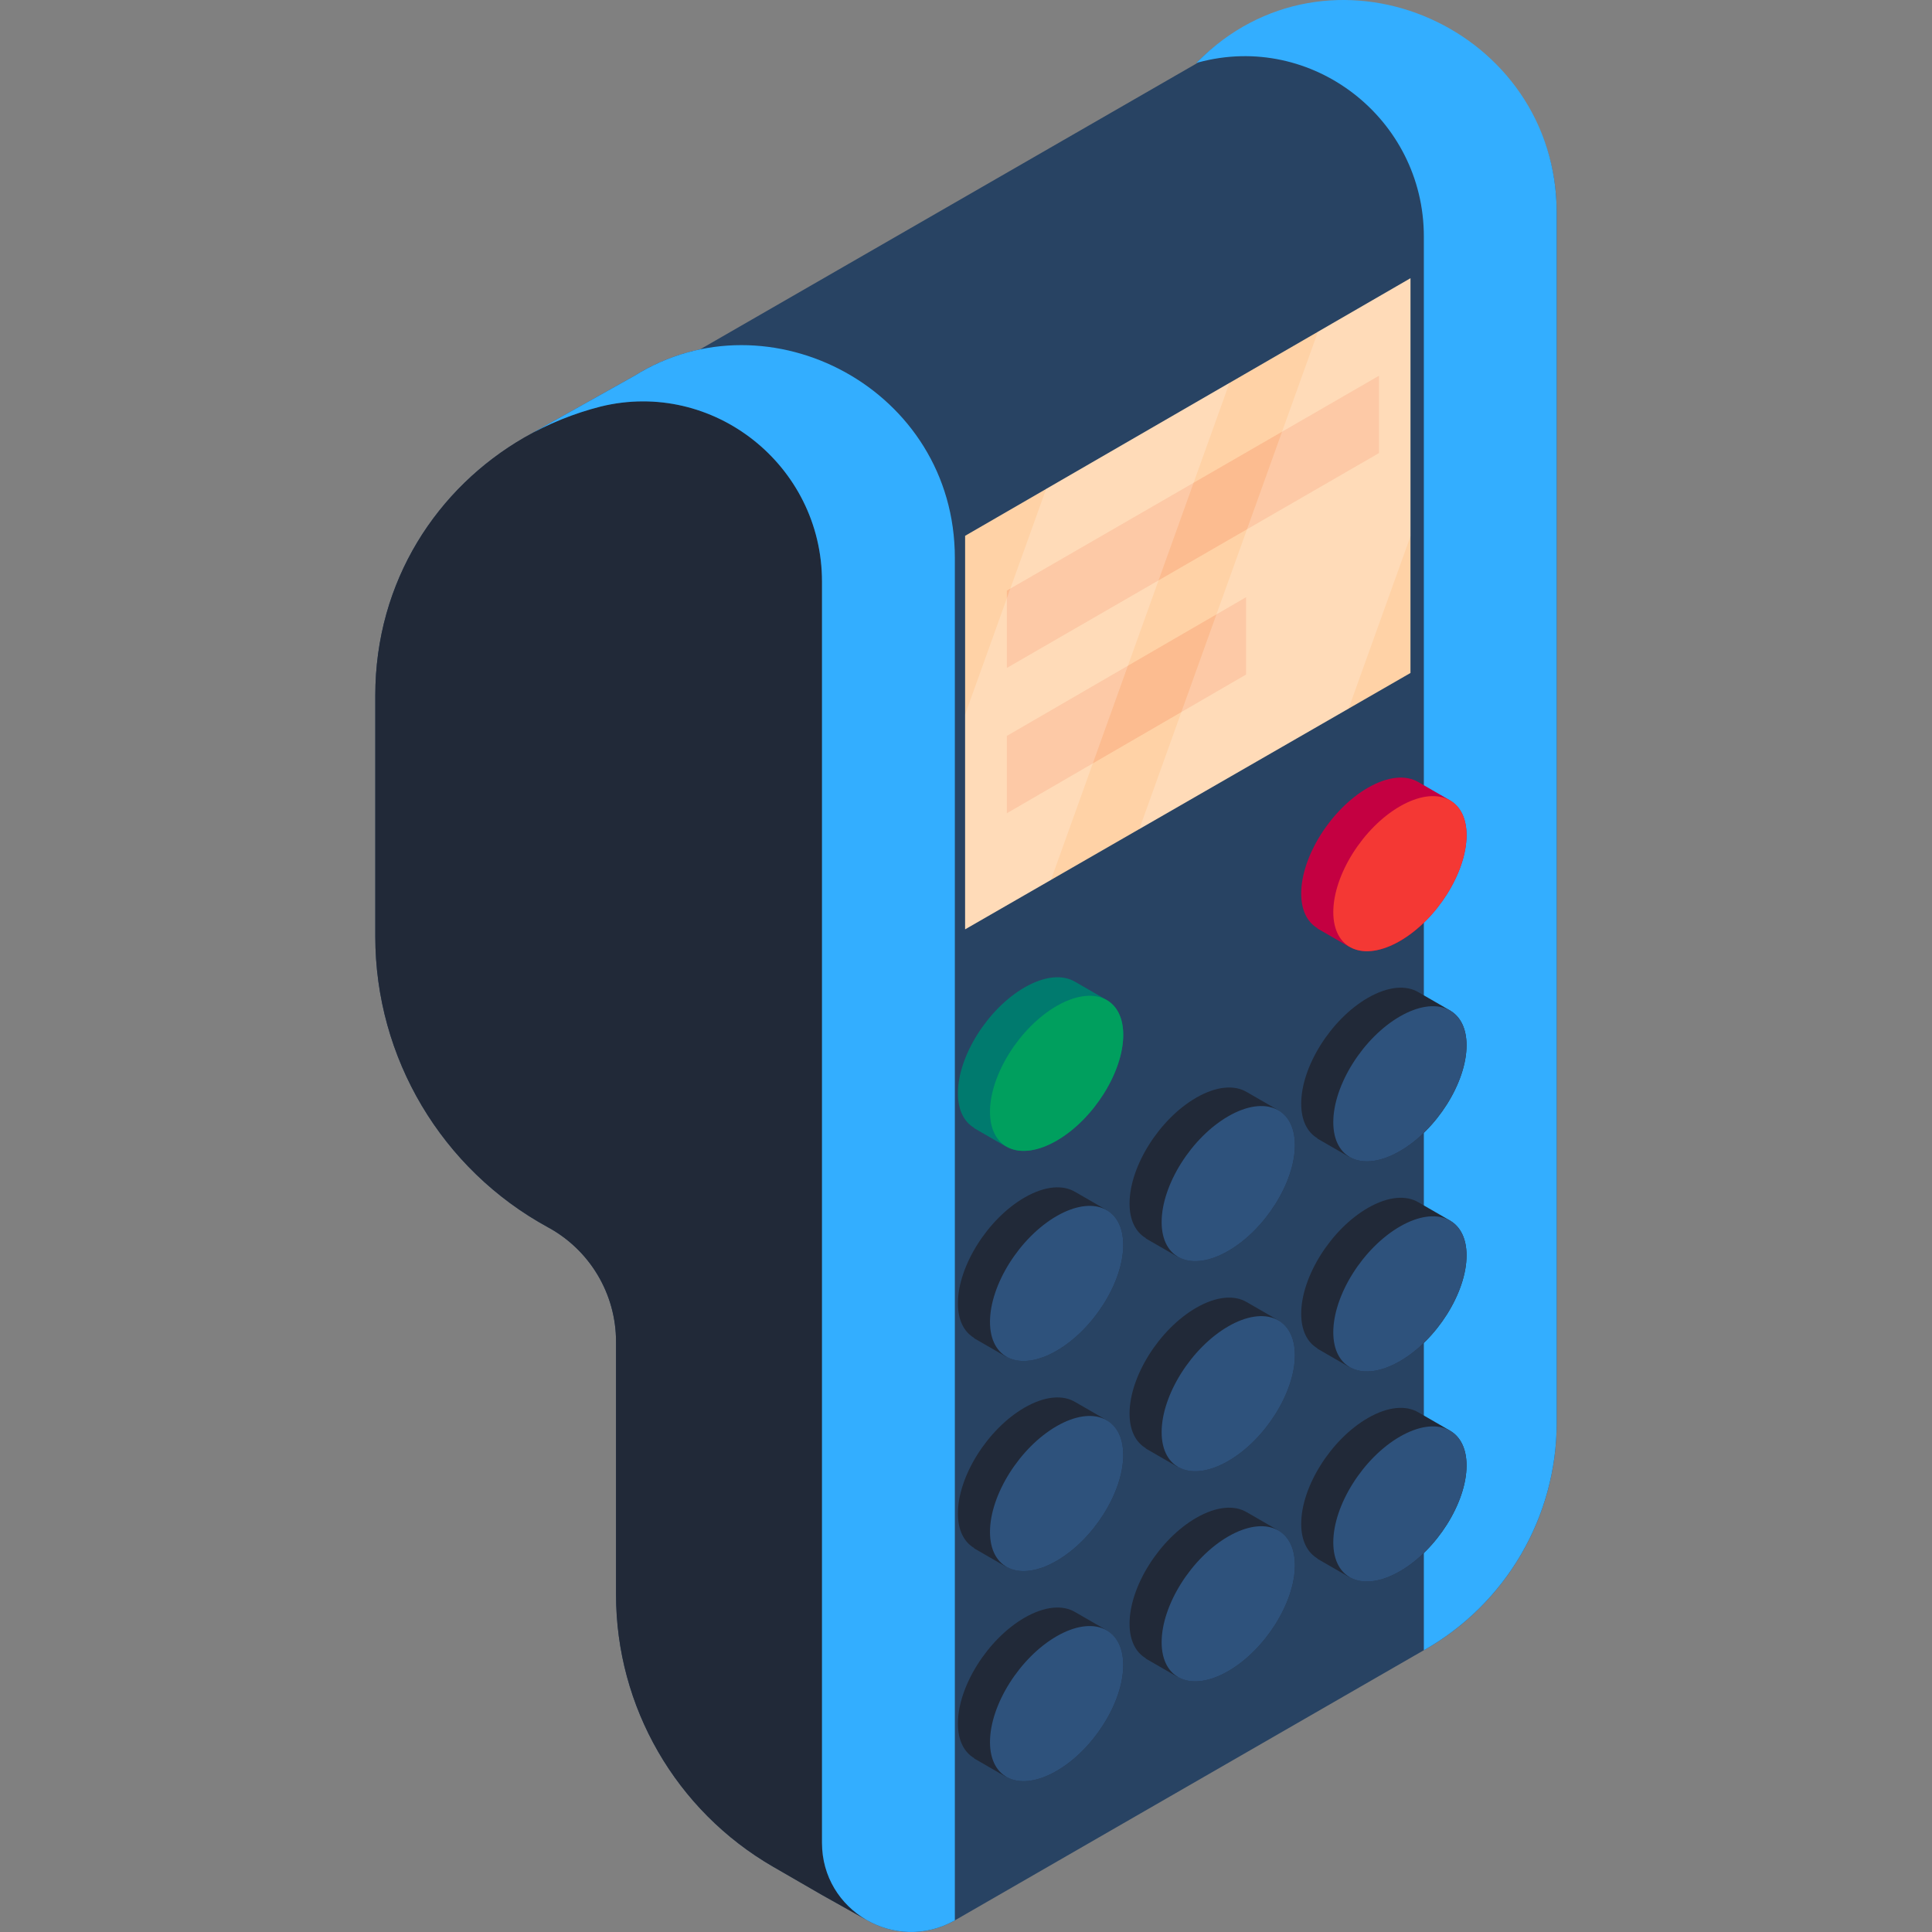 <?xml version="1.0" encoding="iso-8859-1"?>
<!-- Generator: Adobe Illustrator 19.0.0, SVG Export Plug-In . SVG Version: 6.00 Build 0)  -->
<svg version="1.1" id="Capa_1" xmlns="http://www.w3.org/2000/svg" xmlns:xlink="http://www.w3.org/1999/xlink" x="0px" y="0px"
	 viewBox="0 0 511.999 511.999" style="enable-background:new 0 0 511.999 511.999;" xml:space="preserve">
<rect x="0" y="0" width="511.999" height="511.999" fill="#808080" stroke="none"/>
<path style="fill:#284363;" d="M412.541,56.394c0-49.125-60.862-74.368-95.523-39.701c0.192-0.053,0.384-0.106,0.577-0.158
	L185.53,92.587c-5.964,1.241-11.83,3.534-17.36,6.99v-0.002l-29.208,16.368c-23.04,13.284-39.503,37.975-39.503,68.37v63.864
	c0,32.145,17.572,61.719,45.803,77.089l0,0c11.091,6.039,17.995,17.657,17.995,30.286v67.031c0,29.744,15.864,57.231,41.62,72.11
	l12.962,7.488l11.62,6.513c6.847,4.035,15.688,4.682,23.588,0.221l0,0l124.287-71.595v0.013l0,0
	c21.754-12.284,35.208-35.331,35.208-60.313L412.541,56.394z"/>
<path style="fill:#33AEFF;" d="M377.333,62.677v374.655l0,0c21.754-12.284,35.208-35.331,35.208-60.313V56.393
	c0-48.616-58.214-74.741-93.679-41.487c-0.624,0.585-1.239,1.181-1.845,1.787c0.192-0.053,0.384-0.106,0.577-0.158
	C347.745,8.394,377.333,31.447,377.333,62.677z"/>
<polygon style="fill:#FFD2A6;" points="373.79,73.735 255.764,141.994 255.764,246.279 373.79,178.346 "/>
<path style="fill:#007A6E;" d="M293.371,265.086l0.012-0.017l-8.421-4.862l-0.005,0.008c-3.239-1.977-8.056-1.643-13.446,1.468
	c-9.752,5.63-17.657,18.182-17.657,28.037c0,4.457,1.628,7.583,4.302,9.166l-0.044,0.063l8.454,4.881l0.038-0.055
	c3.238,1.953,8.04,1.613,13.41-1.488c9.751-5.63,17.657-18.182,17.657-28.037C297.67,269.795,296.043,266.67,293.371,265.086z"/>
<path style="fill:#009F5E;" d="M297.67,274.251c0,9.854-7.905,22.407-17.657,28.037c-9.752,5.63-17.657,2.206-17.657-7.649
	c0-9.854,7.905-22.407,17.657-28.037C289.765,260.972,297.67,264.396,297.67,274.251z"/>
<path style="fill:#C40041;" d="M384.35,212.173l0.011-0.017l-8.421-4.862l-0.005,0.008c-3.239-1.977-8.057-1.643-13.446,1.468
	c-9.751,5.63-17.657,18.182-17.657,28.037c0,4.457,1.628,7.583,4.302,9.166l-0.044,0.063l8.454,4.881l0.038-0.055
	c3.238,1.954,8.04,1.613,13.41-1.488c9.751-5.63,17.657-18.183,17.657-28.037C388.65,216.882,387.022,213.756,384.35,212.173z"/>
<path style="fill:#F43834;" d="M388.649,221.337c0,9.854-7.905,22.407-17.657,28.037c-9.751,5.63-17.657,2.206-17.657-7.648
	c0-9.854,7.905-22.407,17.657-28.037S388.649,211.483,388.649,221.337z"/>
<path style="fill:#212938;" d="M293.371,320.762l0.012-0.017l-8.421-4.862l-0.005,0.007c-3.239-1.977-8.056-1.643-13.446,1.469
	c-9.752,5.63-17.657,18.182-17.657,28.037c0,4.457,1.628,7.583,4.302,9.166l-0.044,0.063l8.454,4.881l0.038-0.055
	c3.238,1.953,8.04,1.613,13.41-1.488c9.751-5.63,17.657-18.182,17.657-28.037C297.67,325.471,296.043,322.346,293.371,320.762z"/>
<path style="fill:#2E527C;" d="M297.67,329.927c0,9.854-7.905,22.407-17.657,28.037c-9.752,5.63-17.657,2.206-17.657-7.649
	c0-9.854,7.905-22.407,17.657-28.037C289.765,316.648,297.67,320.073,297.67,329.927z"/>
<path style="fill:#212938;" d="M338.86,294.306l0.012-0.017l-8.421-4.862l-0.005,0.007c-3.239-1.977-8.057-1.643-13.446,1.469
	c-9.752,5.63-17.657,18.183-17.657,28.037c0,4.457,1.628,7.583,4.302,9.166l-0.044,0.063l8.454,4.881l0.038-0.055
	c3.238,1.953,8.04,1.613,13.41-1.488c9.752-5.63,17.656-18.183,17.656-28.037C343.16,299.014,341.533,295.889,338.86,294.306z"/>
<path style="fill:#2E527C;" d="M343.16,303.47c0,9.854-7.905,22.407-17.657,28.037c-9.751,5.63-17.657,2.206-17.657-7.648
	s7.905-22.407,17.657-28.037C335.255,290.192,343.16,293.616,343.16,303.47z"/>
<path style="fill:#212938;" d="M349.134,301.649l-0.044,0.063l8.454,4.881l0.038-0.055c3.238,1.954,8.04,1.613,13.41-1.488
	c9.751-5.63,17.657-18.183,17.657-28.037c0-4.456-1.627-7.581-4.299-9.165l0.011-0.017l-8.421-4.862l-0.005,0.007
	c-3.239-1.977-8.057-1.643-13.446,1.469c-9.751,5.63-17.657,18.182-17.657,28.037C344.832,296.94,346.46,300.066,349.134,301.649z"
	/>
<path style="fill:#2E527C;" d="M388.649,277.014c0,9.854-7.905,22.407-17.657,28.037c-9.751,5.63-17.657,2.206-17.657-7.648
	s7.905-22.407,17.657-28.037C380.744,263.735,388.649,267.159,388.649,277.014z"/>
<path style="fill:#212938;" d="M293.371,376.438l0.012-0.017l-8.421-4.862l-0.005,0.008c-3.239-1.977-8.056-1.643-13.446,1.469
	c-9.752,5.63-17.657,18.182-17.657,28.037c0,4.457,1.628,7.583,4.302,9.166l-0.044,0.063l8.454,4.881l0.038-0.055
	c3.238,1.953,8.04,1.613,13.41-1.488c9.751-5.63,17.657-18.183,17.657-28.037C297.67,381.147,296.043,378.022,293.371,376.438z"/>
<path style="fill:#2E527C;" d="M297.67,385.603c0,9.854-7.905,22.407-17.657,28.037c-9.752,5.63-17.657,2.206-17.657-7.649
	c0-9.854,7.905-22.407,17.657-28.037C289.765,372.325,297.67,375.749,297.67,385.603z"/>
<path style="fill:#212938;" d="M338.86,349.982l0.012-0.017l-8.421-4.862l-0.005,0.007c-3.239-1.977-8.057-1.643-13.446,1.469
	c-9.752,5.63-17.657,18.182-17.657,28.037c0,4.457,1.628,7.583,4.302,9.166l-0.044,0.063l8.454,4.881l0.038-0.055
	c3.238,1.953,8.04,1.613,13.41-1.488c9.752-5.63,17.656-18.182,17.656-28.037C343.16,354.691,341.533,351.566,338.86,349.982z"/>
<path style="fill:#2E527C;" d="M343.16,359.147c0,9.854-7.905,22.407-17.657,28.037c-9.751,5.63-17.657,2.206-17.657-7.648
	s7.905-22.407,17.657-28.037C335.255,345.868,343.16,349.292,343.16,359.147z"/>
<path style="fill:#212938;" d="M384.35,323.525l0.011-0.017l-8.421-4.862l-0.005,0.007c-3.239-1.977-8.057-1.643-13.446,1.469
	c-9.751,5.63-17.657,18.183-17.657,28.037c0,4.457,1.628,7.583,4.302,9.166l-0.044,0.063l8.454,4.881l0.038-0.055
	c3.238,1.954,8.04,1.613,13.41-1.488c9.751-5.63,17.657-18.183,17.657-28.037C388.65,328.234,387.022,325.109,384.35,323.525z"/>
<path style="fill:#2E527C;" d="M388.649,332.69c0,9.854-7.905,22.407-17.657,28.037c-9.751,5.63-17.657,2.206-17.657-7.648
	s7.905-22.407,17.657-28.037C380.744,319.411,388.649,322.836,388.649,332.69z"/>
<path style="fill:#212938;" d="M293.371,432.115l0.012-0.017l-8.421-4.862l-0.005,0.008c-3.239-1.977-8.056-1.643-13.446,1.469
	c-9.752,5.63-17.657,18.183-17.657,28.037c0,4.457,1.628,7.583,4.302,9.166l-0.044,0.063l8.454,4.881l0.038-0.055
	c3.238,1.953,8.04,1.613,13.41-1.488c9.751-5.63,17.657-18.183,17.657-28.037C297.67,436.824,296.043,433.699,293.371,432.115z"/>
<path style="fill:#2E527C;" d="M297.67,441.279c0,9.854-7.905,22.407-17.657,28.037c-9.752,5.63-17.657,2.206-17.657-7.649
	c0-9.854,7.905-22.407,17.657-28.037C289.765,428.001,297.67,431.425,297.67,441.279z"/>
<path style="fill:#212938;" d="M338.86,405.658l0.012-0.017l-8.421-4.862l-0.005,0.007c-3.239-1.977-8.057-1.643-13.446,1.469
	c-9.752,5.63-17.657,18.182-17.657,28.037c0,4.457,1.628,7.583,4.302,9.166l-0.044,0.063l8.454,4.881l0.038-0.055
	c3.238,1.953,8.04,1.613,13.41-1.488c9.752-5.63,17.656-18.182,17.656-28.037C343.16,410.367,341.533,407.242,338.86,405.658z"/>
<path style="fill:#2E527C;" d="M343.16,414.823c0,9.854-7.905,22.407-17.657,28.037c-9.751,5.63-17.657,2.206-17.657-7.648
	s7.905-22.407,17.657-28.037C335.255,401.544,343.16,404.969,343.16,414.823z"/>
<path style="fill:#212938;" d="M384.35,379.202l0.011-0.017l-8.421-4.862l-0.005,0.007c-3.239-1.977-8.057-1.643-13.446,1.469
	c-9.751,5.63-17.657,18.183-17.657,28.037c0,4.457,1.628,7.583,4.302,9.167l-0.044,0.063l8.454,4.881l0.038-0.055
	c3.238,1.954,8.04,1.613,13.41-1.488c9.751-5.63,17.657-18.183,17.657-28.037C388.65,383.91,387.022,380.785,384.35,379.202z"/>
<path style="fill:#2E527C;" d="M388.649,388.366c0,9.854-7.905,22.407-17.657,28.037c-9.751,5.63-17.657,2.206-17.657-7.648
	s7.905-22.407,17.657-28.037C380.744,375.088,388.649,378.512,388.649,388.366z"/>
<g>
	<polygon style="fill:#FCBC90;" points="266.824,156.514 266.824,177.01 365.447,120.071 365.447,99.574 	"/>
	<polygon style="fill:#FCBC90;" points="266.824,195.023 266.824,215.519 330.224,178.758 330.224,158.262 	"/>
</g>
<g style="opacity:0.2;">
	<polygon style="fill:#FFFFFF;" points="301.935,219.704 357.393,187.784 373.79,142.129 373.79,73.735 349.268,87.917 	"/>
</g>
<g style="opacity:0.2;">
	<polygon style="fill:#FFFFFF;" points="325.822,101.477 277.233,129.578 255.764,189.354 255.764,246.279 278.519,233.182 	"/>
</g>
<path style="fill:#212938;" d="M217.838,488.362V154.14c0-30.848-28.869-53.696-58.633-46.407
	c-7.101,1.805-13.918,4.564-20.234,8.204l-0.01,0.006c-23.04,13.284-39.503,37.976-39.503,68.37v63.864
	c0,32.145,17.572,61.719,45.803,77.089c11.091,6.039,17.995,17.657,17.995,30.286v67.031c0,29.744,15.864,57.231,41.62,72.11
	l12.962,7.488l11.62,6.513C222.668,504.691,217.838,497.358,217.838,488.362z"/>
<path style="fill:#323232;" d="M170.423,98.251c0.156-0.087,0.311-0.173,0.467-0.258C170.733,98.079,170.578,98.165,170.423,98.251z
	"/>
<path style="fill:#33AEFF;" d="M253.046,147.855c0-44.771-49.369-70.466-84.877-48.279v-0.002l-29.226,16.378
	c6.324-3.648,13.15-6.411,20.262-8.219c29.764-7.29,58.633,15.559,58.633,46.407v334.222c0,18.069,19.474,29.437,35.208,20.552
	L253.046,147.855z"/>
<g>
</g>
<g>
</g>
<g>
</g>
<g>
</g>
<g>
</g>
<g>
</g>
<g>
</g>
<g>
</g>
<g>
</g>
<g>
</g>
<g>
</g>
<g>
</g>
<g>
</g>
<g>
</g>
<g>
</g>
</svg>
